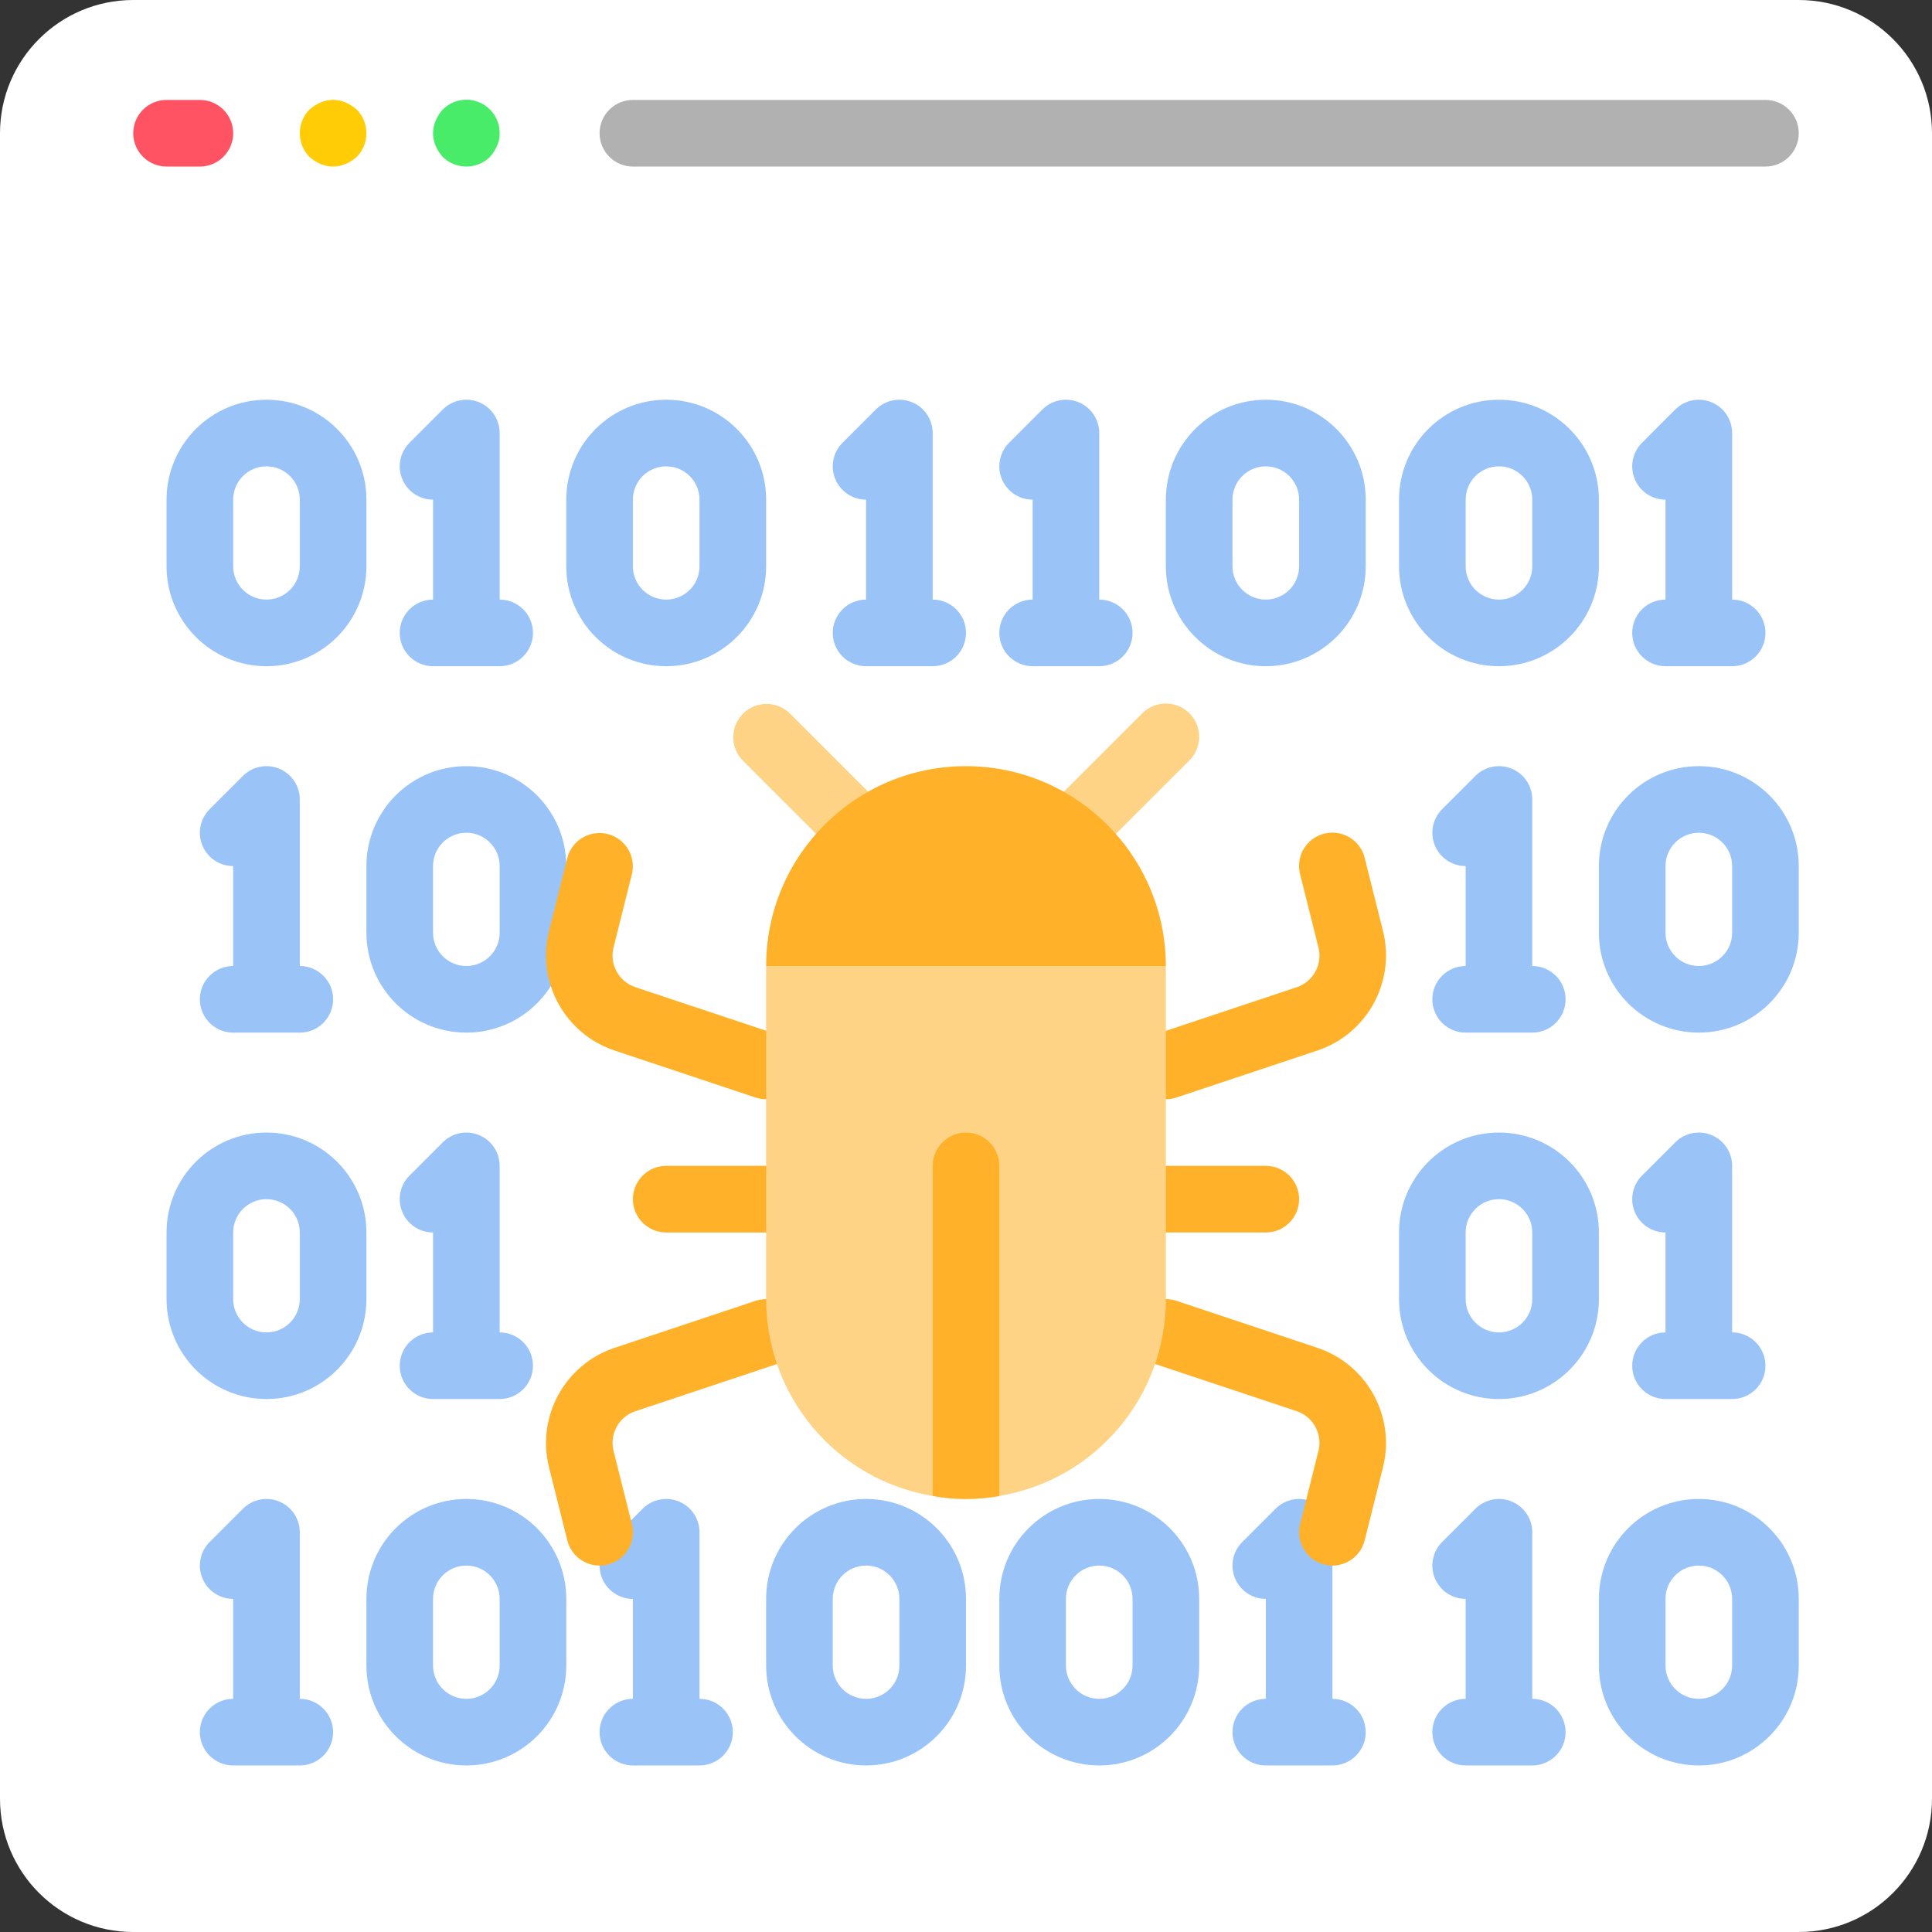 <?xml version="1.0"?>
<svg xmlns="http://www.w3.org/2000/svg" xmlns:xlink="http://www.w3.org/1999/xlink" version="1.1" id="Capa_1" x="0px" y="0px" viewBox="0 0 512 512" style="enable-background:new 0 0 512 512;" xml:space="preserve" width="512" height="512" class=""><rect x="0" y="0" width="512" height="512" fill="#333333" stroke="none"/><g><g>
	<path style="fill:#FFFFFF" d="M512,52.966V476.69c0,19.501-15.809,35.31-35.31,35.31H35.31C15.809,512,0,496.191,0,476.69V52.966   H512z" data-original="#D1D4D1" class="" data-old_color="#D1D4D1"/>
	<path style="fill:#FFFFFF" d="M512,35.31v35.31H0V35.31C0,15.809,15.809,0,35.31,0H476.69C496.191,0,512,15.809,512,35.31z" data-original="#955BA5" class="" data-old_color="#955BA5"/>
	<path style="fill:#FF5364;" d="M52.966,26.483h-8.828c-4.875,0-8.828,3.952-8.828,8.828s3.952,8.828,8.828,8.828h8.828   c4.875,0,8.828-3.952,8.828-8.828S57.841,26.483,52.966,26.483z" data-original="#FF5364" class=""/>
	<path style="fill:#FFCC05" d="M91.63,27.189c-2.131-0.972-4.578-0.972-6.709,0c-1.069,0.448-2.055,1.075-2.913,1.854   c-3.414,3.481-3.414,9.054,0,12.535c0.859,0.779,1.844,1.406,2.913,1.854c2.137,0.941,4.572,0.941,6.709,0   c1.069-0.448,2.055-1.075,2.913-1.854c3.414-3.481,3.414-9.054,0-12.535C93.685,28.264,92.7,27.637,91.63,27.189z" data-original="#F0C419" class="" data-old_color="#F0C419"/>
	<path style="fill:#48EC68" d="M117.319,29.043c-0.779,0.859-1.406,1.844-1.854,2.913c-0.942,2.137-0.942,4.572,0,6.709   c0.448,1.069,1.075,2.055,1.854,2.913c3.481,3.414,9.054,3.414,12.535,0c0.779-0.859,1.406-1.844,1.854-2.913   c0.495-1.047,0.737-2.196,0.706-3.354c0.021-3.586-2.13-6.829-5.442-8.204C123.659,25.731,119.844,26.496,117.319,29.043z" data-original="#65DDB9" class="" data-old_color="#65DDB9"/>
	<path style="fill:#B1B1B1" d="M467.862,26.483H167.724c-4.875,0-8.828,3.952-8.828,8.828s3.952,8.828,8.828,8.828h300.138   c4.875,0,8.828-3.952,8.828-8.828S472.737,26.483,467.862,26.483z" data-original="#804169" class="" data-old_color="#804169"/>
	<g>
		<path style="fill:#9AC4F8" d="M70.621,176.552c14.626,0,26.483-11.857,26.483-26.483v-17.655    c0-14.626-11.857-26.483-26.483-26.483s-26.483,11.857-26.483,26.483v17.655C44.138,164.695,55.995,176.552,70.621,176.552z     M61.793,132.414c0-4.875,3.952-8.828,8.828-8.828s8.828,3.952,8.828,8.828v17.655c0,4.875-3.952,8.828-8.828,8.828    s-8.828-3.952-8.828-8.828V132.414z" data-original="#46B29D" class="" data-old_color="#46B29D"/>
		<path style="fill:#9AC4F8" d="M123.586,203.034c-14.626,0-26.483,11.857-26.483,26.483v17.655    c0,14.626,11.857,26.483,26.483,26.483s26.483-11.857,26.483-26.483v-17.655C150.069,214.891,138.212,203.034,123.586,203.034z     M132.414,247.172c0,4.875-3.952,8.828-8.828,8.828c-4.875,0-8.828-3.952-8.828-8.828v-17.655c0-4.875,3.952-8.828,8.828-8.828    c4.875,0,8.828,3.952,8.828,8.828V247.172z" data-original="#46B29D" class="" data-old_color="#46B29D"/>
		<path style="fill:#9AC4F8" d="M203.034,132.414c0-14.626-11.857-26.483-26.483-26.483c-14.626,0-26.483,11.857-26.483,26.483    v17.655c0,14.626,11.857,26.483,26.483,26.483c14.626,0,26.483-11.857,26.483-26.483V132.414z M185.379,150.069    c0,4.875-3.952,8.828-8.828,8.828s-8.828-3.952-8.828-8.828v-17.655c0-4.875,3.952-8.828,8.828-8.828s8.828,3.952,8.828,8.828    V150.069z" data-original="#46B29D" class="" data-old_color="#46B29D"/>
		<path style="fill:#9AC4F8" d="M397.241,176.552c14.626,0,26.483-11.857,26.483-26.483v-17.655    c0-14.626-11.857-26.483-26.483-26.483c-14.626,0-26.483,11.857-26.483,26.483v17.655    C370.759,164.695,382.615,176.552,397.241,176.552z M388.414,132.414c0-4.875,3.952-8.828,8.828-8.828    c4.875,0,8.828,3.952,8.828,8.828v17.655c0,4.875-3.952,8.828-8.828,8.828c-4.875,0-8.828-3.952-8.828-8.828V132.414z" data-original="#46B29D" class="" data-old_color="#46B29D"/>
		<path style="fill:#9AC4F8" d="M335.448,105.931c-14.626,0-26.483,11.857-26.483,26.483v17.655    c0,14.626,11.857,26.483,26.483,26.483s26.483-11.857,26.483-26.483v-17.655C361.931,117.788,350.074,105.931,335.448,105.931z     M344.276,150.069c0,4.875-3.952,8.828-8.828,8.828s-8.828-3.952-8.828-8.828v-17.655c0-4.875,3.952-8.828,8.828-8.828    s8.828,3.952,8.828,8.828V150.069z" data-original="#46B29D" class="" data-old_color="#46B29D"/>
		<path style="fill:#9AC4F8" d="M450.207,203.034c-14.626,0-26.483,11.857-26.483,26.483v17.655    c0,14.626,11.857,26.483,26.483,26.483c14.626,0,26.483-11.857,26.483-26.483v-17.655    C476.69,214.891,464.833,203.034,450.207,203.034z M459.034,247.172c0,4.875-3.952,8.828-8.828,8.828    c-4.875,0-8.828-3.952-8.828-8.828v-17.655c0-4.875,3.952-8.828,8.828-8.828c4.875,0,8.828,3.952,8.828,8.828V247.172z" data-original="#46B29D" class="" data-old_color="#46B29D"/>
		<path style="fill:#9AC4F8" d="M105.931,167.724c0,4.875,3.952,8.828,8.828,8.828h17.655c4.875,0,8.828-3.952,8.828-8.828    s-3.952-8.828-8.828-8.828v-44.138c-0.001-3.57-2.152-6.788-5.45-8.154c-3.298-1.366-7.094-0.611-9.619,1.913l-8.828,8.828    c-2.524,2.525-3.279,6.321-1.913,9.619c1.366,3.298,4.584,5.449,8.154,5.45v26.483    C109.883,158.897,105.931,162.849,105.931,167.724z" data-original="#46B29D" class="" data-old_color="#46B29D"/>
		<path style="fill:#9AC4F8" d="M97.103,326.621c0-14.626-11.857-26.483-26.483-26.483s-26.483,11.857-26.483,26.483v17.655    c0,14.626,11.857,26.483,26.483,26.483s26.483-11.857,26.483-26.483V326.621z M79.448,344.276c0,4.875-3.952,8.828-8.828,8.828    s-8.828-3.952-8.828-8.828v-17.655c0-4.875,3.952-8.828,8.828-8.828s8.828,3.952,8.828,8.828V344.276z" data-original="#46B29D" class="" data-old_color="#46B29D"/>
		<path style="fill:#9AC4F8" d="M123.586,397.241c-14.626,0-26.483,11.857-26.483,26.483v17.655    c0,14.626,11.857,26.483,26.483,26.483s26.483-11.857,26.483-26.483v-17.655C150.069,409.098,138.212,397.241,123.586,397.241z     M132.414,441.379c0,4.875-3.952,8.828-8.828,8.828c-4.875,0-8.828-3.952-8.828-8.828v-17.655c0-4.875,3.952-8.828,8.828-8.828    c4.875,0,8.828,3.952,8.828,8.828V441.379z" data-original="#46B29D" class="" data-old_color="#46B29D"/>
		<path style="fill:#9AC4F8" d="M105.931,361.931c0,4.875,3.952,8.828,8.828,8.828h17.655c4.875,0,8.828-3.952,8.828-8.828    s-3.952-8.828-8.828-8.828v-44.138c-0.001-3.57-2.152-6.788-5.45-8.154c-3.298-1.366-7.094-0.611-9.619,1.913l-8.828,8.828    c-2.524,2.525-3.279,6.321-1.913,9.619c1.366,3.298,4.584,5.449,8.154,5.45v26.483    C109.883,353.103,105.931,357.056,105.931,361.931z" data-original="#46B29D" class="" data-old_color="#46B29D"/>
		<path style="fill:#9AC4F8" d="M423.724,326.621c0-14.626-11.857-26.483-26.483-26.483c-14.626,0-26.483,11.857-26.483,26.483    v17.655c0,14.626,11.857,26.483,26.483,26.483c14.626,0,26.483-11.857,26.483-26.483V326.621z M406.069,344.276    c0,4.875-3.952,8.828-8.828,8.828c-4.875,0-8.828-3.952-8.828-8.828v-17.655c0-4.875,3.952-8.828,8.828-8.828    c4.875,0,8.828,3.952,8.828,8.828V344.276z" data-original="#46B29D" class="" data-old_color="#46B29D"/>
		<path style="fill:#9AC4F8" d="M432.552,361.931c0,4.875,3.952,8.828,8.828,8.828h17.655c4.875,0,8.828-3.952,8.828-8.828    s-3.952-8.828-8.828-8.828v-44.138c-0.001-3.57-2.152-6.788-5.45-8.154c-3.298-1.366-7.094-0.611-9.619,1.913l-8.828,8.828    c-2.524,2.525-3.279,6.321-1.913,9.619c1.366,3.298,4.584,5.449,8.154,5.45v26.483    C436.504,353.103,432.552,357.056,432.552,361.931z" data-original="#46B29D" class="" data-old_color="#46B29D"/>
		<path style="fill:#9AC4F8" d="M52.966,264.828c0,4.875,3.952,8.828,8.828,8.828h17.655c4.875,0,8.828-3.952,8.828-8.828    S84.324,256,79.448,256v-44.138c-0.001-3.57-2.152-6.788-5.45-8.154c-3.298-1.366-7.094-0.611-9.619,1.913l-8.828,8.828    c-2.524,2.525-3.279,6.321-1.913,9.619c1.366,3.298,4.584,5.449,8.154,5.45V256C56.918,256,52.966,259.952,52.966,264.828z" data-original="#46B29D" class="" data-old_color="#46B29D"/>
		<path style="fill:#9AC4F8" d="M379.586,264.828c0,4.875,3.952,8.828,8.828,8.828h17.655c4.875,0,8.828-3.952,8.828-8.828    S410.944,256,406.069,256v-44.138c-0.001-3.57-2.152-6.788-5.45-8.154c-3.298-1.366-7.094-0.611-9.619,1.913l-8.828,8.828    c-2.524,2.525-3.279,6.321-1.913,9.619c1.366,3.298,4.584,5.449,8.154,5.45V256C383.538,256,379.586,259.952,379.586,264.828z" data-original="#46B29D" class="" data-old_color="#46B29D"/>
		<path style="fill:#9AC4F8" d="M450.207,397.241c-14.626,0-26.483,11.857-26.483,26.483v17.655    c0,14.626,11.857,26.483,26.483,26.483c14.626,0,26.483-11.857,26.483-26.483v-17.655    C476.69,409.098,464.833,397.241,450.207,397.241z M459.034,441.379c0,4.875-3.952,8.828-8.828,8.828    c-4.875,0-8.828-3.952-8.828-8.828v-17.655c0-4.875,3.952-8.828,8.828-8.828c4.875,0,8.828,3.952,8.828,8.828V441.379z" data-original="#46B29D" class="" data-old_color="#46B29D"/>
		<path style="fill:#9AC4F8" d="M291.31,397.241c-14.626,0-26.483,11.857-26.483,26.483v17.655    c0,14.626,11.857,26.483,26.483,26.483s26.483-11.857,26.483-26.483v-17.655C317.793,409.098,305.936,397.241,291.31,397.241z     M300.138,441.379c0,4.875-3.952,8.828-8.828,8.828s-8.828-3.952-8.828-8.828v-17.655c0-4.875,3.952-8.828,8.828-8.828    s8.828,3.952,8.828,8.828V441.379z" data-original="#46B29D" class="" data-old_color="#46B29D"/>
		<path style="fill:#9AC4F8" d="M229.517,397.241c-14.626,0-26.483,11.857-26.483,26.483v17.655    c0,14.626,11.857,26.483,26.483,26.483S256,456.005,256,441.379v-17.655C256,409.098,244.143,397.241,229.517,397.241z     M238.345,441.379c0,4.875-3.952,8.828-8.828,8.828s-8.828-3.952-8.828-8.828v-17.655c0-4.875,3.952-8.828,8.828-8.828    s8.828,3.952,8.828,8.828V441.379z" data-original="#46B29D" class="" data-old_color="#46B29D"/>
		<path style="fill:#9AC4F8" d="M406.069,450.207v-44.138c-0.001-3.57-2.152-6.788-5.45-8.154    c-3.298-1.366-7.094-0.611-9.619,1.913l-8.828,8.828c-2.524,2.525-3.279,6.321-1.913,9.619c1.366,3.298,4.584,5.449,8.154,5.45    v26.483c-4.875,0-8.828,3.952-8.828,8.828s3.952,8.828,8.828,8.828h17.655c4.875,0,8.828-3.952,8.828-8.828    S410.944,450.207,406.069,450.207z" data-original="#46B29D" class="" data-old_color="#46B29D"/>
		<path style="fill:#9AC4F8" d="M79.448,450.207v-44.138c-0.001-3.57-2.152-6.788-5.45-8.154c-3.298-1.366-7.094-0.611-9.619,1.913    l-8.828,8.828c-2.524,2.525-3.279,6.321-1.913,9.619c1.366,3.298,4.584,5.449,8.154,5.45v26.483c-4.875,0-8.828,3.952-8.828,8.828    s3.952,8.828,8.828,8.828h17.655c4.875,0,8.828-3.952,8.828-8.828S84.324,450.207,79.448,450.207z" data-original="#46B29D" class="" data-old_color="#46B29D"/>
		<path style="fill:#9AC4F8" d="M185.379,450.207v-44.138c-0.001-3.57-2.152-6.788-5.45-8.154    c-3.298-1.366-7.094-0.611-9.619,1.913l-8.828,8.828c-2.524,2.525-3.279,6.321-1.913,9.619c1.366,3.298,4.584,5.449,8.154,5.45    v26.483c-4.875,0-8.828,3.952-8.828,8.828s3.952,8.828,8.828,8.828h17.655c4.875,0,8.828-3.952,8.828-8.828    S190.255,450.207,185.379,450.207z" data-original="#46B29D" class="" data-old_color="#46B29D"/>
		<path style="fill:#9AC4F8" d="M353.103,450.207v-44.138c-0.001-3.57-2.152-6.788-5.45-8.154    c-3.298-1.366-7.094-0.611-9.619,1.913l-8.828,8.828c-2.524,2.525-3.279,6.321-1.913,9.619c1.366,3.298,4.584,5.449,8.154,5.45    v26.483c-4.875,0-8.828,3.952-8.828,8.828s3.952,8.828,8.828,8.828h17.655c4.875,0,8.828-3.952,8.828-8.828    S357.979,450.207,353.103,450.207z" data-original="#46B29D" class="" data-old_color="#46B29D"/>
		<path style="fill:#9AC4F8" d="M432.552,167.724c0,4.875,3.952,8.828,8.828,8.828h17.655c4.875,0,8.828-3.952,8.828-8.828    s-3.952-8.828-8.828-8.828v-44.138c-0.001-3.57-2.152-6.788-5.45-8.154c-3.298-1.366-7.094-0.611-9.619,1.913l-8.828,8.828    c-2.524,2.525-3.279,6.321-1.913,9.619c1.366,3.298,4.584,5.449,8.154,5.45v26.483    C436.504,158.897,432.552,162.849,432.552,167.724z" data-original="#46B29D" class="" data-old_color="#46B29D"/>
		<path style="fill:#9AC4F8" d="M264.828,167.724c0,4.875,3.952,8.828,8.828,8.828h17.655c4.875,0,8.828-3.952,8.828-8.828    s-3.952-8.828-8.828-8.828v-44.138c-0.001-3.57-2.152-6.788-5.45-8.154c-3.298-1.366-7.094-0.611-9.619,1.913l-8.828,8.828    c-2.524,2.525-3.279,6.321-1.913,9.619c1.366,3.298,4.584,5.449,8.154,5.45v26.483    C268.78,158.897,264.828,162.849,264.828,167.724z" data-original="#46B29D" class="" data-old_color="#46B29D"/>
		<path style="fill:#9AC4F8" d="M247.172,158.897v-44.138c-0.001-3.57-2.152-6.788-5.45-8.154    c-3.298-1.366-7.094-0.611-9.619,1.913l-8.828,8.828c-2.524,2.525-3.279,6.321-1.913,9.619c1.366,3.298,4.584,5.449,8.154,5.45    v26.483c-4.875,0-8.828,3.952-8.828,8.828s3.952,8.828,8.828,8.828h17.655c4.875,0,8.828-3.952,8.828-8.828    S252.048,158.897,247.172,158.897z" data-original="#46B29D" class="" data-old_color="#46B29D"/>
	</g>
	<g>
		<path style="fill:#FED385" d="M209.276,189.025c-3.464-3.345-8.97-3.298-12.375,0.108c-3.405,3.405-3.453,8.911-0.108,12.375    l25.423,25.423c3.464,3.345,8.97,3.298,12.375-0.108c3.405-3.405,3.453-8.911,0.108-12.375L209.276,189.025z" data-original="#7D6599" class="" data-old_color="#7D6599"/>
		<path style="fill:#FED385" d="M315.207,189.025c-3.447-3.446-9.035-3.446-12.482,0l-25.423,25.423    c-2.295,2.216-3.215,5.499-2.407,8.585c0.808,3.086,3.218,5.497,6.305,6.305s6.368-0.112,8.585-2.407l25.423-25.423    C318.653,198.06,318.653,192.472,315.207,189.025z" data-original="#7D6599" class="" data-old_color="#7D6599"/>
	</g>
	<g>
		<path style="fill:#FFB229" d="M162.781,278.369l37.464,12.491c2.996,0.997,6.296,0.319,8.657-1.777    c2.361-2.096,3.424-5.293,2.79-8.386s-2.872-5.612-5.868-6.609l-37.455-12.482c-4.375-1.458-6.891-6.039-5.773-10.514    l4.864-19.421c1.145-4.714-1.728-9.468-6.433-10.647c-4.705-1.179-9.48,1.66-10.693,6.357l-4.864,19.421    C142.159,260.224,149.683,273.944,162.781,278.369z" data-original="#3D324C" class="active-path" data-old_color="#3D324C"/>
		<path style="fill:#FFB229" d="M200.245,344.726l-37.455,12.491c-13.092,4.421-20.619,18.131-17.32,31.55l4.864,19.421    c0.974,3.938,4.506,6.706,8.563,6.709c0.726,0.003,1.45-0.086,2.154-0.265c4.729-1.185,7.602-5.979,6.418-10.708l-4.864-19.421    c-1.123-4.477,1.394-9.064,5.773-10.522l37.455-12.482c4.632-1.541,7.137-6.544,5.597-11.176    c-1.541-4.632-6.544-7.137-11.176-5.597H200.245z" data-original="#3D324C" class="active-path" data-old_color="#3D324C"/>
		<path style="fill:#FFB229" d="M203.034,308.966h-26.483c-4.875,0-8.828,3.952-8.828,8.828s3.952,8.828,8.828,8.828h26.483    c4.875,0,8.828-3.952,8.828-8.828S207.91,308.966,203.034,308.966z" data-original="#3D324C" class="active-path" data-old_color="#3D324C"/>
		<path style="fill:#FFB229" d="M308.966,291.31c0.948,0.001,1.89-0.151,2.79-0.45l37.455-12.491    c13.092-4.421,20.619-18.131,17.32-31.55l-4.864-19.421c-0.748-3.079-3.089-5.521-6.134-6.399    c-3.045-0.877-6.327-0.055-8.598,2.154c-2.272,2.209-3.185,5.467-2.393,8.535l4.864,19.421c1.123,4.477-1.394,9.064-5.773,10.522    l-37.455,12.482c-4.097,1.376-6.596,5.516-5.904,9.782C300.964,288.163,304.643,291.301,308.966,291.31z" data-original="#3D324C" class="active-path" data-old_color="#3D324C"/>
		<path style="fill:#FFB229" d="M349.219,357.217l-37.464-12.491c-2.996-0.997-6.296-0.319-8.657,1.777    c-2.361,2.096-3.424,5.293-2.79,8.386c0.635,3.093,2.872,5.612,5.868,6.609l37.455,12.482c4.375,1.458,6.891,6.039,5.773,10.514    l-4.864,19.421c-1.185,4.729,1.689,9.523,6.418,10.708c0.701,0.181,1.421,0.273,2.145,0.274c4.046-0.004,7.571-2.758,8.554-6.682    l4.864-19.421C369.838,375.371,362.317,361.646,349.219,357.217z" data-original="#3D324C" class="active-path" data-old_color="#3D324C"/>
		<path style="fill:#FFB229" d="M308.966,326.621h26.483c4.875,0,8.828-3.952,8.828-8.828s-3.952-8.828-8.828-8.828h-26.483    c-4.875,0-8.828,3.952-8.828,8.828S304.09,326.621,308.966,326.621z" data-original="#3D324C" class="active-path" data-old_color="#3D324C"/>
	</g>
	<path style="fill:#FED385" d="M308.966,256v88.276c0.01,25.839-18.655,47.901-44.138,52.171c-5.837,1.059-11.818,1.059-17.655,0   c-25.483-4.27-44.148-26.332-44.138-52.171V256H308.966z" data-original="#7D6599" class="" data-old_color="#7D6599"/>
	<g>
		<path style="fill:#FFB229" d="M308.966,256H203.034c0-29.252,23.713-52.966,52.966-52.966    C285.234,203.078,308.922,226.766,308.966,256z" data-original="#3D324C" class="active-path" data-old_color="#3D324C"/>
		<path style="fill:#FFB229" d="M264.828,308.966v87.481c-5.837,1.059-11.818,1.059-17.655,0v-87.481    c0-4.875,3.952-8.828,8.828-8.828S264.828,304.09,264.828,308.966z" data-original="#3D324C" class="active-path" data-old_color="#3D324C"/>
	</g>
</g></g> </svg>
